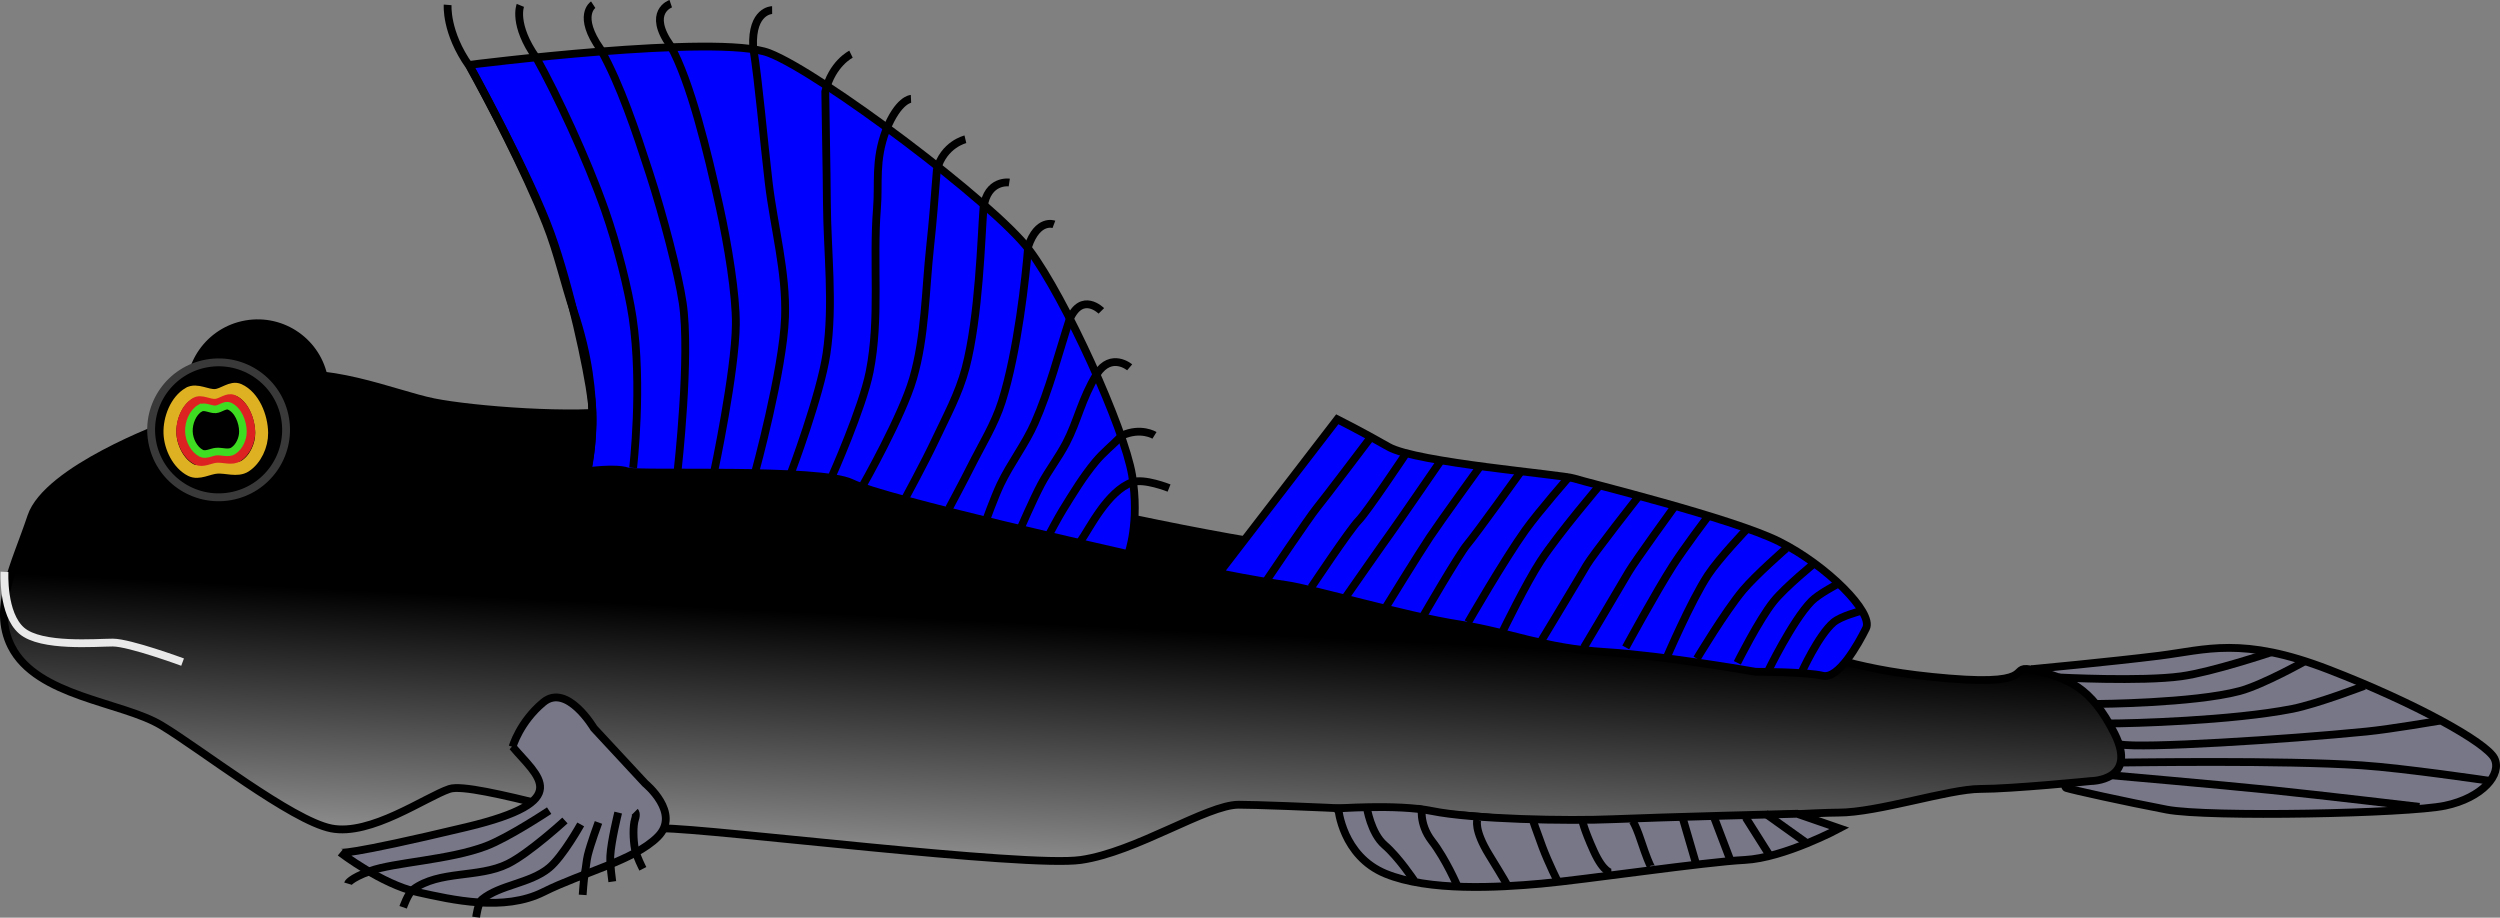 <?xml version="1.0" encoding="UTF-8" standalone="no"?>
<!-- Created with Inkscape (http://www.inkscape.org/) -->

<svg
   xmlns:dc="http://purl.org/dc/elements/1.1/"
   xmlns:cc="http://creativecommons.org/ns#"
   xmlns:rdf="http://www.w3.org/1999/02/22-rdf-syntax-ns#"
   xmlns:svg="http://www.w3.org/2000/svg"
   xmlns="http://www.w3.org/2000/svg"
   xmlns:xlink="http://www.w3.org/1999/xlink"
   xmlns:sodipodi="http://sodipodi.sourceforge.net/DTD/sodipodi-0.dtd"
   xmlns:inkscape="http://www.inkscape.org/namespaces/inkscape"
   width="90.315mm"
   height="33.151mm"
   viewBox="0 0 320.014 117.464"
   id="svg3806"
   version="1.1"
   inkscape:version="0.91 r13725"
   sodipodi:docname="Schlammspringer.svg">
  <rect x="0" y="0" width="320.014" height="117.464" fill="#808080" stroke="none"/>
  <defs
     id="defs3808">
    <linearGradient
       gradientTransform="translate(-179.67,287.093)"
       inkscape:collect="always"
       xlink:href="#linearGradient4454"
       id="linearGradient4466"
       x1="385.41"
       y1="371.307"
       x2="382.681"
       y2="426.866"
       gradientUnits="userSpaceOnUse" />
    <linearGradient
       id="linearGradient4454">
      <stop
         style="stop-color:#000000;stop-opacity:1;"
         offset="0"
         id="stop4456" />
      <stop
         style="stop-color:#ffffff;stop-opacity:1;"
         offset="1"
         id="stop4458" />
    </linearGradient>
  </defs>
  <sodipodi:namedview
     id="base"
     pagecolor="#ffffff"
     bordercolor="#666666"
     borderopacity="1.0"
     inkscape:pageopacity="0.0"
     inkscape:pageshadow="2"
     inkscape:zoom="0.35"
     inkscape:cx="286.43536"
     inkscape:cy="164.44608"
     inkscape:document-units="px"
     inkscape:current-layer="layer1"
     showgrid="false"
     fit-margin-top="0"
     fit-margin-left="0"
     fit-margin-right="0"
     fit-margin-bottom="0"
     inkscape:window-width="1600"
     inkscape:window-height="838"
     inkscape:window-x="-8"
     inkscape:window-y="-8"
     inkscape:window-maximized="1" />
  <g
     inkscape:label="Ebene 1"
     inkscape:groupmode="layer"
     id="layer1"
     transform="translate(-88.565,-579.345)">
    <circle
       r="8.637"
       cy="656.889"
       cx="1.092"
       style="fill:#6d4b25;fill-opacity:1;fill-rule:evenodd;stroke:#ba0000;stroke-width:1.006;stroke-linecap:butt;stroke-linejoin:miter;stroke-miterlimit:4;stroke-dasharray:none;stroke-dashoffset:0;stroke-opacity:1"
       id="path3800-7"
       transform="matrix(-0.985,0.172,0.172,0.985,0,0)" />
    <g
       transform="translate(-179.67,287.093)"
       id="g6154">
      <path
         sodipodi:nodetypes="csssssssc"
         inkscape:connector-curvature="0"
         id="path4430"
         d="m 528.257,377.916 c 0,0 10.28,-0.967 16.341,-1.724 6.061,-0.758 10.607,-2.525 21.718,1.768 11.112,4.293 20.203,9.344 21.213,11.364 1.01,2.02 -1.515,5.051 -6.313,6.061 -4.798,1.01 -30.305,1.515 -35.608,0.505 -5.303,-1.01 -12.122,-2.525 -12.879,-2.778 -0.758,-0.253 1.515,-6.061 0.253,-8.334 -1.263,-2.273 -4.724,-6.862 -4.724,-6.862 z"
         style="fill:#777788;fill-opacity:1;stroke:#000000;stroke-width:1px;stroke-linecap:butt;stroke-linejoin:miter;stroke-opacity:1" />
      <path
         sodipodi:nodetypes="cac"
         inkscape:connector-curvature="0"
         id="path6078"
         d="m 531.786,378.969 c 0,0 10.488,0.556 15.66,-0.148 3.925,-0.534 11.482,-3.066 11.482,-3.066"
         style="fill:none;stroke:#000000;stroke-width:1px;stroke-linecap:butt;stroke-linejoin:miter;stroke-opacity:1" />
      <path
         sodipodi:nodetypes="cac"
         inkscape:connector-curvature="0"
         id="path6080"
         d="m 536.607,382.362 c 0,0 12.387,-0.076 18.308,-1.65 3.004,-0.799 8.477,-3.885 8.477,-3.885"
         style="fill:none;stroke:#000000;stroke-width:1px;stroke-linecap:butt;stroke-linejoin:miter;stroke-opacity:1" />
      <path
         sodipodi:nodetypes="cac"
         inkscape:connector-curvature="0"
         id="path6082"
         d="m 538.036,384.862 c 3.036,0 15.881,-0.347 23.635,-1.872 3.167,-0.623 9.222,-2.949 9.222,-2.949"
         style="fill:none;stroke:#000000;stroke-width:1px;stroke-linecap:butt;stroke-linejoin:miter;stroke-opacity:1" />
      <path
         sodipodi:nodetypes="cac"
         inkscape:connector-curvature="0"
         id="path6084"
         d="m 539.643,387.541 c 2.679,0.536 21.053,-0.605 31.523,-1.65 3.142,-0.314 9.37,-1.385 9.37,-1.385"
         style="fill:none;stroke:#000000;stroke-width:1px;stroke-linecap:butt;stroke-linejoin:miter;stroke-opacity:1" />
      <path
         sodipodi:nodetypes="cac"
         inkscape:connector-curvature="0"
         id="path6086"
         d="m 539.643,389.862 c 1.607,0 20.617,-0.321 30.893,0.357 5.444,0.359 16.25,1.964 16.25,1.964"
         style="fill:none;stroke:#000000;stroke-width:1px;stroke-linecap:butt;stroke-linejoin:miter;stroke-opacity:1" />
      <path
         sodipodi:nodetypes="cac"
         inkscape:connector-curvature="0"
         id="path6088"
         d="m 538.214,391.469 c 0,0 13.874,1.209 20.801,1.921 6.313,0.649 18.918,2.143 18.918,2.143"
         style="fill:none;stroke:#000000;stroke-width:1px;stroke-linecap:butt;stroke-linejoin:miter;stroke-opacity:1" />
    </g>
    <path
       style="fill:url(#linearGradient4466);fill-opacity:1;stroke:#000000;stroke-width:1px;stroke-linecap:butt;stroke-linejoin:miter;stroke-opacity:1"
       d="m 109.739,633.864 c 0,0 -15.152,5.556 -17.173,11.617 -2.02,6.061 -5.072,11.605 -2.551,16.606 3.255,6.456 14.142,7.071 19.193,10.102 5.051,3.03 16.693,12.183 21.744,13.193 5.051,1.01 12.122,-4.041 15.152,-5.051 3.03,-1.01 21.213,5.051 27.274,5.051 6.061,0 46.467,5.051 53.538,4.041 7.071,-1.01 16.162,-7.071 20.203,-7.071 4.041,0 28.284,1.01 35.355,2.02 7.071,1.01 36.365,-1.01 41.416,-1.01 5.051,0 14.142,-3.03 18.183,-3.03 4.041,0 14.142,-1.01 14.142,-1.01 0,0 6.061,0 3.03,-6.061 -3.03,-6.061 -6.061,-7.071 -10.102,-8.081 -4.041,-1.01 1.01,2.02 -11.112,1.01 -12.122,-1.01 -15.152,-3.03 -24.244,-5.051 -9.091,-2.02 -23.234,-2.02 -31.315,-4.041 -8.081,-2.02 -18.183,-6.061 -31.315,-8.081 -13.132,-2.02 -35.355,-7.071 -46.467,-10.102 -11.112,-3.03 -30.305,-8.081 -36.365,-7.071 -6.061,1.01 -19.193,0 -24.244,-1.01 -5.051,-1.01 -14.142,-5.051 -21.213,-3.03 -7.071,2.02 -13.132,6.061 -13.132,6.061 z"
       id="path3878"
       inkscape:connector-curvature="0"
       sodipodi:nodetypes="csassssssssscssssssssssc" />
    <circle
       r="8.637"
       cy="640.953"
       cx="-11.475"
       style="fill:#000000;fill-opacity:1;fill-rule:evenodd;stroke:#000000;stroke-width:1.006;stroke-linecap:butt;stroke-linejoin:miter;stroke-miterlimit:4;stroke-dasharray:none;stroke-dashoffset:0;stroke-opacity:1"
       id="path3800-0-9"
       transform="matrix(-0.985,0.172,0.172,0.985,0,0)" />
    <circle
       r="8.637"
       cy="645.02"
       cx="-5.69"
       style="fill:#000000;fill-opacity:1;fill-rule:evenodd;stroke:#393939;stroke-width:1.006;stroke-linecap:butt;stroke-linejoin:miter;stroke-miterlimit:4;stroke-dasharray:none;stroke-dashoffset:0;stroke-opacity:1"
       id="path3800-0"
       transform="matrix(-0.985,0.172,0.172,0.985,0,0)" />
    <path
       style="fill:#777788;fill-opacity:1;stroke:#000000;stroke-width:1px;stroke-linecap:butt;stroke-linejoin:miter;stroke-opacity:1"
       d="m 154.181,674.931 c 3.214,3.831 8.132,6.928 -5.918,10.285 -15.612,3.73 -16.121,3.265 -16.121,3.265 0,0 5.265,4.041 9.811,5.051 4.546,1.01 11.112,2.525 16.162,0 5.051,-2.525 11.617,-4.041 14.647,-7.071 3.03,-3.03 -1.612,-6.836 -1.612,-6.836 l -6.566,-7.071 c 0,0 -3.449,-5.826 -6.479,-3.301 -3.03,2.525 -3.923,5.678 -3.923,5.678 z"
       id="path4432"
       inkscape:connector-curvature="0"
       sodipodi:nodetypes="cscsssccsc" />
    <path
       style="fill:none;stroke:#e9e9e9;stroke-width:1px;stroke-linecap:butt;stroke-linejoin:miter;stroke-opacity:1"
       d="m 89.142,652.547 c 0,0 -0.296,5.393 2.204,7.536 2.5,2.143 9.52,1.515 11.663,1.515 2.143,0 8.929,2.5 8.929,2.5"
       id="path4434"
       inkscape:connector-curvature="0"
       sodipodi:nodetypes="cssc" />
    <path
       style="fill:#000000;fill-opacity:1;stroke:#ddb122;stroke-width:1.651;stroke-linecap:butt;stroke-linejoin:miter;stroke-miterlimit:4;stroke-dasharray:none;stroke-opacity:1"
       d="m 112.752,629.711 c 0.982,-0.57 2.266,0.344 3.398,0.257 1.02,-0.078 2.059,-1.119 2.99,-0.696 1.886,0.857 2.893,3.414 2.922,5.486 0.022,1.575 -0.783,3.373 -2.104,4.232 -1.021,0.664 -2.435,0.065 -3.649,0.16 -1.104,0.086 -2.313,0.871 -3.301,0.37 -1.607,-0.816 -2.618,-2.892 -2.687,-4.693 -0.072,-1.886 0.797,-4.168 2.429,-5.116 z"
       id="path4468"
       inkscape:connector-curvature="0"
       sodipodi:nodetypes="aaaaaaaaa" />
    <g
       transform="translate(-179.67,287.093)"
       id="g6110">
      <path
         sodipodi:nodetypes="csacssscssc"
         inkscape:connector-curvature="0"
         id="path4424"
         d="m 343.452,352.579 c 0,0 1.01,-5.051 0.505,-9.091 -0.505,-4.041 -2.731,-14.404 -5.199,-21.274 -2.71,-7.545 -10.459,-21.657 -10.459,-21.657 0,0 31.82,-4.041 38.386,-1.515 6.566,2.525 28.789,19.193 33.335,25.254 4.546,6.061 12.122,22.728 13.132,28.789 1.01,6.061 -0.505,10.102 -0.505,10.102 0,0 -31.315,-7.071 -35.355,-9.091 -4.041,-2.02 -27.274,-1.01 -28.789,-1.515 -1.515,-0.505 -5.051,0 -5.051,0 z"
         style="fill:#0000ff;fill-opacity:1;stroke:#000000;stroke-width:1px;stroke-linecap:butt;stroke-linejoin:miter;stroke-opacity:1" />
      <path
         sodipodi:nodetypes="csacc"
         inkscape:connector-curvature="0"
         id="path4470"
         d="m 343.541,351.722 c 0,0 2.013,-8.187 -1.854,-19.614 -1.214,-3.586 -2.074,-7.565 -3.523,-11.2 -2.773,-6.96 -7.295,-15.627 -9.849,-20.203 -3.059,-4.324 -2.778,-7.829 -2.778,-7.829"
         style="fill:none;stroke:#000000;stroke-width:1px;stroke-linecap:butt;stroke-linejoin:miter;stroke-opacity:1" />
      <path
         sodipodi:nodetypes="csacc"
         inkscape:connector-curvature="0"
         id="path4470-8"
         d="m 349.279,352.143 c 0,0 1.238,-10.522 -0.069,-19.257 -0.536,-3.58 -1.962,-9.251 -3.523,-13.7 -2.359,-6.723 -6.223,-14.913 -8.778,-19.489 -3.059,-4.324 -2.064,-6.757 -2.064,-6.757"
         style="fill:none;stroke:#000000;stroke-width:1px;stroke-linecap:butt;stroke-linejoin:miter;stroke-opacity:1" />
      <path
         sodipodi:nodetypes="csacc"
         inkscape:connector-curvature="0"
         id="path4470-82"
         d="m 354.981,352.434 c 0,0 1.656,-14.615 0.646,-21.4 -0.558,-3.744 -2.483,-11.137 -4.237,-16.557 -1.757,-5.426 -3.723,-11.341 -6.278,-15.917 -3.059,-4.324 -0.945,-5.707 -0.945,-5.707"
         style="fill:none;stroke:#000000;stroke-width:1px;stroke-linecap:butt;stroke-linejoin:miter;stroke-opacity:1" />
      <path
         sodipodi:nodetypes="csacc"
         inkscape:connector-curvature="0"
         id="path4470-4"
         d="m 359.639,352.686 c 0,0 2.728,-12.829 2.788,-18.9 0.038,-3.785 -0.999,-10.157 -2.094,-15.129 -1.542,-6.998 -3.723,-15.984 -6.278,-20.56 -3.059,-4.324 0.04,-5.372 0.04,-5.372"
         style="fill:none;stroke:#000000;stroke-width:1px;stroke-linecap:butt;stroke-linejoin:miter;stroke-opacity:1" />
      <path
         sodipodi:nodetypes="caacc"
         inkscape:connector-curvature="0"
         id="path4470-5"
         d="m 364.863,352.834 c 0,0 3.622,-13.195 3.86,-19.972 0.204,-5.796 -1.415,-11.512 -2.094,-17.272 -0.682,-5.78 -1.223,-12.413 -1.992,-17.346 -0.202,-4.681 2.435,-4.701 2.435,-4.701"
         style="fill:none;stroke:#000000;stroke-width:1px;stroke-linecap:butt;stroke-linejoin:miter;stroke-opacity:1" />
      <path
         sodipodi:nodetypes="caacc"
         inkscape:connector-curvature="0"
         id="path4470-5-5"
         d="m 369.458,352.857 c 0,0 3.797,-10.053 4.574,-15.329 0.943,-6.402 0.088,-12.943 0.049,-19.415 -0.029,-4.711 -0.152,-9.198 -0.206,-14.132 0.869,-3.609 3.293,-4.793 3.293,-4.793"
         style="fill:none;stroke:#000000;stroke-width:1px;stroke-linecap:butt;stroke-linejoin:miter;stroke-opacity:1" />
      <path
         sodipodi:nodetypes="caacc"
         inkscape:connector-curvature="0"
         id="path4470-5-1"
         d="m 374.703,353.275 c 0,0 3.929,-8.779 4.855,-13.456 1.355,-6.841 0.38,-13.949 0.936,-20.901 0.267,-3.338 -0.31,-6.074 1.151,-9.979 1.584,-3.966 3.202,-4.035 3.202,-4.035"
         style="fill:none;stroke:#000000;stroke-width:1px;stroke-linecap:butt;stroke-linejoin:miter;stroke-opacity:1" />
      <path
         sodipodi:nodetypes="caacc"
         inkscape:connector-curvature="0"
         id="path4470-5-7"
         d="m 378.744,354.285 c 0,0 4.963,-8.755 6.36,-13.543 1.593,-5.458 1.577,-11.263 2.191,-16.915 0.356,-3.275 0.562,-5.984 0.865,-9.846 0.869,-3.252 3.651,-3.9 3.651,-3.9"
         style="fill:none;stroke:#000000;stroke-width:1px;stroke-linecap:butt;stroke-linejoin:miter;stroke-opacity:1" />
      <path
         sodipodi:nodetypes="cac"
         inkscape:connector-curvature="0"
         id="path4470-5-11"
         d="m 406.519,361.58 c 1.215,-1.732 3.479,-6.45 6.641,-7.598 1.498,-0.544 4.722,0.743 4.722,0.743"
         style="fill:none;stroke:#000000;stroke-width:1px;stroke-linecap:butt;stroke-linejoin:miter;stroke-opacity:1" />
      <path
         sodipodi:nodetypes="caacc"
         inkscape:connector-curvature="0"
         id="path4470-5-7-5"
         d="m 384.002,356.25 c 0,0 2.67,-4.933 3.86,-7.472 1.446,-3.085 3.116,-6.118 3.977,-9.415 1.742,-6.672 1.991,-16.698 2.294,-20.56 0.512,-3.609 3.294,-3.186 3.294,-3.186"
         style="fill:none;stroke:#000000;stroke-width:1px;stroke-linecap:butt;stroke-linejoin:miter;stroke-opacity:1" />
      <path
         sodipodi:nodetypes="caacc"
         inkscape:connector-curvature="0"
         id="path4470-5-7-2"
         d="m 389.716,357.321 c 0,0 1.892,-3.535 2.788,-5.329 1.377,-2.756 3.048,-5.406 3.977,-8.343 2.024,-6.397 3.062,-15.984 3.365,-19.846 1.226,-3.609 3.294,-2.829 3.294,-2.829"
         style="fill:none;stroke:#000000;stroke-width:1px;stroke-linecap:butt;stroke-linejoin:miter;stroke-opacity:1" />
      <path
         sodipodi:nodetypes="caacc"
         inkscape:connector-curvature="0"
         id="path4470-5-7-7"
         d="m 394.359,359.107 c 0,0 1.188,-3.278 1.937,-4.849 1.29,-2.708 3.17,-5.114 4.385,-7.856 1.887,-4.262 3.088,-9.033 4.462,-13.251 1.584,-3.609 4.069,-1.104 4.069,-1.104"
         style="fill:none;stroke:#000000;stroke-width:1px;stroke-linecap:butt;stroke-linejoin:miter;stroke-opacity:1" />
      <path
         sodipodi:nodetypes="caacc"
         inkscape:connector-curvature="0"
         id="path4470-5-7-6"
         d="m 398.777,360.102 c 0,0 1.72,-3.969 2.738,-5.875 0.964,-1.805 2.235,-3.436 3.184,-5.249 1.498,-2.865 1.973,-5.652 3.939,-8.861 1.862,-2.826 4.199,-0.844 4.199,-0.844"
         style="fill:none;stroke:#000000;stroke-width:1px;stroke-linecap:butt;stroke-linejoin:miter;stroke-opacity:1" />
      <path
         sodipodi:nodetypes="caacc"
         inkscape:connector-curvature="0"
         id="path4470-5-7-1"
         d="m 402.461,360.791 c 0,0 1.162,-2.199 1.814,-3.258 1.302,-2.113 2.596,-4.25 4.181,-6.16 1.017,-1.226 2.078,-2.03 3.391,-3.367 2.428,-1.102 4.168,-0.025 4.168,-0.025"
         style="fill:none;stroke:#000000;stroke-width:1px;stroke-linecap:butt;stroke-linejoin:miter;stroke-opacity:1" />
    </g>
    <g
       transform="translate(-179.67,287.093)"
       id="g6127">
      <path
         sodipodi:nodetypes="ccssssscsssc"
         inkscape:connector-curvature="0"
         id="path4426"
         d="m 424.264,365.617 15.152,-19.698 c 0,0 3.03,1.515 6.566,3.536 3.536,2.02 22.223,3.536 23.739,4.041 1.515,0.505 20.203,5.051 26.264,8.081 6.061,3.03 12.122,9.091 11.112,11.112 -1.01,2.02 -3.536,6.566 -5.556,6.061 -2.02,-0.505 -8.586,-0.505 -8.586,-0.505 0,0 -11.615,-2.052 -19.193,-2.525 -8.081,-0.505 -12.122,-2.525 -18.688,-3.536 -6.953,-1.07 -18.688,-4.546 -22.223,-5.051 -3.536,-0.505 -8.586,-1.515 -8.586,-1.515 z"
         style="fill:#0000ff;fill-opacity:1;stroke:#000000;stroke-width:1px;stroke-linecap:butt;stroke-linejoin:miter;stroke-opacity:1" />
      <path
         inkscape:connector-curvature="0"
         id="path6048"
         d="m 430.357,366.559 c 0,0 5.536,-8.214 6.429,-9.286 0.893,-1.071 6.964,-9.107 6.964,-9.107"
         style="fill:none;stroke:#000000;stroke-width:1px;stroke-linecap:butt;stroke-linejoin:miter;stroke-opacity:1" />
      <path
         inkscape:connector-curvature="0"
         id="path6050"
         d="m 436.071,367.451 c 0,0 5,-7.5 6.071,-8.571 1.071,-1.071 6.071,-8.571 6.071,-8.571"
         style="fill:none;stroke:#000000;stroke-width:1px;stroke-linecap:butt;stroke-linejoin:miter;stroke-opacity:1" />
      <path
         inkscape:connector-curvature="0"
         id="path6052"
         d="m 440.357,368.88 c 0,0 5.357,-7.679 5.893,-8.393 0.536,-0.714 6.429,-9.286 6.429,-9.286"
         style="fill:none;stroke:#000000;stroke-width:1px;stroke-linecap:butt;stroke-linejoin:miter;stroke-opacity:1" />
      <path
         inkscape:connector-curvature="0"
         id="path6054"
         d="m 445.536,370.13 c 0,0 4.286,-6.964 5.714,-9.107 1.429,-2.143 6.607,-9.286 6.607,-9.286"
         style="fill:none;stroke:#000000;stroke-width:1px;stroke-linecap:butt;stroke-linejoin:miter;stroke-opacity:1" />
      <path
         inkscape:connector-curvature="0"
         id="path6056"
         d="m 450.357,371.201 c 0,0 4.643,-8.036 5.714,-9.286 1.071,-1.25 6.964,-9.464 6.964,-9.464"
         style="fill:none;stroke:#000000;stroke-width:1px;stroke-linecap:butt;stroke-linejoin:miter;stroke-opacity:1" />
      <path
         sodipodi:nodetypes="cacc"
         inkscape:connector-curvature="0"
         id="path6058"
         d="m 456.161,371.916 c 0,0 4.629,-8.026 7.321,-11.786 1.748,-2.441 5.714,-6.964 5.714,-6.964 l 0,0"
         style="fill:none;stroke:#000000;stroke-width:1px;stroke-linecap:butt;stroke-linejoin:miter;stroke-opacity:1" />
      <path
         sodipodi:nodetypes="cac"
         inkscape:connector-curvature="0"
         id="path6060"
         d="m 460.625,372.987 c 0,0 2.97,-6.098 4.821,-8.929 2.275,-3.477 7.679,-9.821 7.679,-9.821"
         style="fill:none;stroke:#000000;stroke-width:1px;stroke-linecap:butt;stroke-linejoin:miter;stroke-opacity:1" />
      <path
         inkscape:connector-curvature="0"
         id="path6062"
         d="m 465.446,374.416 c 0,0 5.179,-8.571 5.893,-9.821 0.714,-1.25 6.607,-8.75 6.607,-8.75"
         style="fill:none;stroke:#000000;stroke-width:1px;stroke-linecap:butt;stroke-linejoin:miter;stroke-opacity:1" />
      <path
         inkscape:connector-curvature="0"
         id="path6064"
         d="m 470.982,375.13 c 0,0 5,-8.393 5.714,-9.643 0.714,-1.25 5.893,-8.393 5.893,-8.393"
         style="fill:none;stroke:#000000;stroke-width:1px;stroke-linecap:butt;stroke-linejoin:miter;stroke-opacity:1" />
      <path
         sodipodi:nodetypes="cac"
         inkscape:connector-curvature="0"
         id="path6066"
         d="m 476.339,375.13 c 0,0 3.879,-7.127 6.071,-10.536 1.385,-2.153 4.464,-6.25 4.464,-6.25"
         style="fill:none;stroke:#000000;stroke-width:1px;stroke-linecap:butt;stroke-linejoin:miter;stroke-opacity:1" />
      <path
         sodipodi:nodetypes="cac"
         inkscape:connector-curvature="0"
         id="path6068"
         d="m 481.518,376.559 c 0,0 3.157,-7.382 5.357,-10.714 1.42,-2.15 5,-5.893 5,-5.893"
         style="fill:none;stroke:#000000;stroke-width:1px;stroke-linecap:butt;stroke-linejoin:miter;stroke-opacity:1" />
      <path
         sodipodi:nodetypes="cac"
         inkscape:connector-curvature="0"
         id="path6070"
         d="m 485.446,376.559 c 0,0 3.635,-6.054 5.893,-8.75 1.649,-1.969 5.536,-5.357 5.536,-5.357"
         style="fill:none;stroke:#000000;stroke-width:1px;stroke-linecap:butt;stroke-linejoin:miter;stroke-opacity:1" />
      <path
         sodipodi:nodetypes="cac"
         inkscape:connector-curvature="0"
         id="path6072"
         d="m 490.625,377.094 c 0,0 2.738,-5.486 4.643,-7.857 1.53,-1.904 5.357,-5 5.357,-5"
         style="fill:none;stroke:#000000;stroke-width:1px;stroke-linecap:butt;stroke-linejoin:miter;stroke-opacity:1" />
      <path
         sodipodi:nodetypes="cac"
         inkscape:connector-curvature="0"
         id="path6074"
         d="m 494.554,378.166 c 0,0 3.101,-6.412 5.536,-8.929 0.895,-0.925 3.214,-2.143 3.214,-2.143"
         style="fill:none;stroke:#000000;stroke-width:1px;stroke-linecap:butt;stroke-linejoin:miter;stroke-opacity:1" />
      <path
         sodipodi:nodetypes="cac"
         inkscape:connector-curvature="0"
         id="path6076"
         d="m 498.839,378.344 c 0,0 2.163,-4.79 4.107,-6.429 0.938,-0.791 3.393,-1.429 3.393,-1.429"
         style="fill:none;stroke:#000000;stroke-width:1px;stroke-linecap:butt;stroke-linejoin:miter;stroke-opacity:1" />
    </g>
    <g
       transform="translate(-179.67,287.093)"
       id="g6163">
      <path
         sodipodi:nodetypes="csssccsscc"
         inkscape:connector-curvature="0"
         id="path4428"
         d="m 439.543,395.763 c 0,0 0.505,6.061 6.061,8.334 5.556,2.273 14.395,1.768 19.951,1.263 5.556,-0.505 20.961,-2.778 26.011,-3.03 5.051,-0.253 12.122,-4.041 12.122,-4.041 l -5.408,-1.872 c 0,0 -17.721,0.444 -23.529,0.696 -5.808,0.253 -17.991,0.018 -23.251,-1.053 -4.454,-0.907 -12.461,-0.296 -12.461,-0.296 z"
         style="fill:#777788;fill-opacity:1;stroke:#000000;stroke-width:1px;stroke-linecap:butt;stroke-linejoin:miter;stroke-opacity:1" />
      <path
         inkscape:connector-curvature="0"
         id="path6090"
         d="m 443.204,395.637 c 0,0 0.505,3.283 2.273,4.798 1.768,1.515 3.788,4.546 3.788,4.546"
         style="fill:none;stroke:#000000;stroke-width:1px;stroke-linecap:butt;stroke-linejoin:miter;stroke-opacity:1" />
      <path
         sodipodi:nodetypes="csc"
         inkscape:connector-curvature="0"
         id="path6092"
         d="m 450.276,395.384 c 0,0 -0.505,2.273 1.263,4.546 1.768,2.273 3.283,5.808 3.283,5.808"
         style="fill:none;stroke:#000000;stroke-width:1px;stroke-linecap:butt;stroke-linejoin:miter;stroke-opacity:1" />
      <path
         sodipodi:nodetypes="csc"
         inkscape:connector-curvature="0"
         id="path6094"
         d="m 457.347,397.152 c 0,0 -0.505,1.263 1.515,4.546 2.02,3.283 2.273,3.788 2.273,3.788"
         style="fill:none;stroke:#000000;stroke-width:1px;stroke-linecap:butt;stroke-linejoin:miter;stroke-opacity:1" />
      <path
         sodipodi:nodetypes="csc"
         inkscape:connector-curvature="0"
         id="path6096"
         d="m 464.418,397.152 c 0,0 0.505,1.515 1.263,3.536 0.758,2.02 2.02,4.546 2.02,4.546"
         style="fill:none;stroke:#000000;stroke-width:1px;stroke-linecap:butt;stroke-linejoin:miter;stroke-opacity:1" />
      <path
         sodipodi:nodetypes="csc"
         inkscape:connector-curvature="0"
         id="path6098"
         d="m 470.731,397.152 c 0,0 0.253,1.263 1.515,4.041 1.293,2.844 2.273,2.778 2.273,2.778"
         style="fill:none;stroke:#000000;stroke-width:1px;stroke-linecap:butt;stroke-linejoin:miter;stroke-opacity:1" />
      <path
         sodipodi:nodetypes="csc"
         inkscape:connector-curvature="0"
         id="path6100"
         d="m 477.045,397.152 c 0,0 0.379,0.126 1.263,2.778 1.339,4.016 1.515,3.536 1.515,3.536"
         style="fill:none;stroke:#000000;stroke-width:1px;stroke-linecap:butt;stroke-linejoin:miter;stroke-opacity:1" />
      <path
         inkscape:connector-curvature="0"
         id="path6102"
         d="m 483.611,396.899 1.768,6.061"
         style="fill:none;stroke:#000000;stroke-width:1px;stroke-linecap:butt;stroke-linejoin:miter;stroke-opacity:1" />
      <path
         sodipodi:nodetypes="cc"
         inkscape:connector-curvature="0"
         id="path6104"
         d="m 487.651,396.899 2.02,5.303"
         style="fill:none;stroke:#000000;stroke-width:1px;stroke-linecap:butt;stroke-linejoin:miter;stroke-opacity:1" />
      <path
         sodipodi:nodetypes="cc"
         inkscape:connector-curvature="0"
         id="path6106"
         d="m 494.217,396.394 5.303,3.788"
         style="fill:none;stroke:#000000;stroke-width:1px;stroke-linecap:butt;stroke-linejoin:miter;stroke-opacity:1" />
      <path
         sodipodi:nodetypes="cc"
         inkscape:connector-curvature="0"
         id="path6108"
         d="m 491.692,396.899 3.03,4.798"
         style="fill:none;stroke:#000000;stroke-width:1px;stroke-linecap:butt;stroke-linejoin:miter;stroke-opacity:1" />
    </g>
    <path
       style="fill:none;stroke:#000000;stroke-width:1px;stroke-linecap:butt;stroke-linejoin:miter;stroke-opacity:1"
       d="m 158.858,683.109 c 0,0 -5.191,3.451 -8.081,4.546 -4.731,1.792 -11.798,2.067 -14.837,3.188 -2.652,0.979 -2.841,1.61 -2.841,1.61"
       id="path6176"
       inkscape:connector-curvature="0"
       sodipodi:nodetypes="casc" />
    <path
       style="fill:none;stroke:#000000;stroke-width:1px;stroke-linecap:butt;stroke-linejoin:miter;stroke-opacity:1"
       d="m 160.878,684.372 c 0,0 -4.574,4.204 -7.324,5.556 -3.757,1.846 -8.76,0.789 -12.122,3.283 -0.638,0.473 -1.263,2.273 -1.263,2.273"
       id="path6178"
       inkscape:connector-curvature="0"
       sodipodi:nodetypes="casc" />
    <path
       style="fill:none;stroke:#000000;stroke-width:1px;stroke-linecap:butt;stroke-linejoin:miter;stroke-opacity:1"
       d="m 162.898,684.877 c 0,0 -2.276,4.097 -4.041,5.556 -2.438,2.016 -6.263,2.147 -8.586,4.041 -0.526,0.429 -0.758,2.273 -0.758,2.273"
       id="path6180"
       inkscape:connector-curvature="0"
       sodipodi:nodetypes="casc" />
    <path
       style="fill:none;stroke:#000000;stroke-width:1px;stroke-linecap:butt;stroke-linejoin:miter;stroke-opacity:1"
       d="m 165.171,684.624 c 0,0 -1.02,2.761 -1.367,4.189 -0.181,0.746 -0.199,1.423 -0.37,2.273 -0.15,0.747 -0.283,2.809 -0.283,2.809"
       id="path6182"
       inkscape:connector-curvature="0"
       sodipodi:nodetypes="casc" />
    <path
       style="fill:none;stroke:#000000;stroke-width:1px;stroke-linecap:butt;stroke-linejoin:miter;stroke-opacity:1"
       d="m 167.697,683.361 c 0,0 -0.913,3.676 -1.01,5.556 -0.057,1.096 0.253,3.283 0.253,3.283"
       id="path6184"
       inkscape:connector-curvature="0"
       sodipodi:nodetypes="cac" />
    <path
       style="fill:none;stroke:#000000;stroke-width:1px;stroke-linecap:butt;stroke-linejoin:miter;stroke-opacity:1"
       d="m 170.853,690.559 c 0,0 -0.839,-1.635 -1.01,-2.525 -0.239,-1.24 -0.253,-3.03 0,-3.788 0.253,-0.758 0,-1.01 0,-1.01"
       id="path6186"
       inkscape:connector-curvature="0"
       sodipodi:nodetypes="casc" />
    <path
       style="fill:#000000;fill-opacity:1;stroke:#dd2222;stroke-width:1.246;stroke-linecap:butt;stroke-linejoin:miter;stroke-miterlimit:4;stroke-dasharray:none;stroke-opacity:1"
       d="m 113.583,630.832 c 0.742,-0.431 1.71,0.26 2.565,0.194 0.77,-0.059 1.554,-0.845 2.257,-0.525 1.424,0.647 2.184,2.578 2.206,4.141 0.017,1.189 -0.591,2.546 -1.588,3.195 -0.77,0.501 -1.838,0.049 -2.754,0.121 -0.833,0.065 -1.746,0.658 -2.492,0.279 -1.213,-0.616 -1.976,-2.183 -2.028,-3.543 -0.054,-1.424 0.602,-3.147 1.834,-3.862 z"
       id="path4468-4"
       inkscape:connector-curvature="0"
       sodipodi:nodetypes="aaaaaaaaa" />
    <path
       style="fill:#000000;fill-opacity:1;stroke:#3edd22;stroke-width:0.972;stroke-linecap:butt;stroke-linejoin:miter;stroke-miterlimit:4;stroke-dasharray:none;stroke-opacity:1"
       d="m 114.178,631.591 c 0.578,-0.336 1.334,0.203 2.001,0.151 0.601,-0.046 1.212,-0.659 1.761,-0.41 1.111,0.505 1.703,2.011 1.72,3.23 0.013,0.927 -0.461,1.986 -1.239,2.492 -0.601,0.391 -1.434,0.038 -2.149,0.094 -0.65,0.051 -1.362,0.513 -1.944,0.218 -0.946,-0.48 -1.541,-1.703 -1.582,-2.763 -0.043,-1.111 0.469,-2.454 1.431,-3.013 z"
       id="path4468-4-2"
       inkscape:connector-curvature="0"
       sodipodi:nodetypes="aaaaaaaaa" />
  </g>
</svg>
